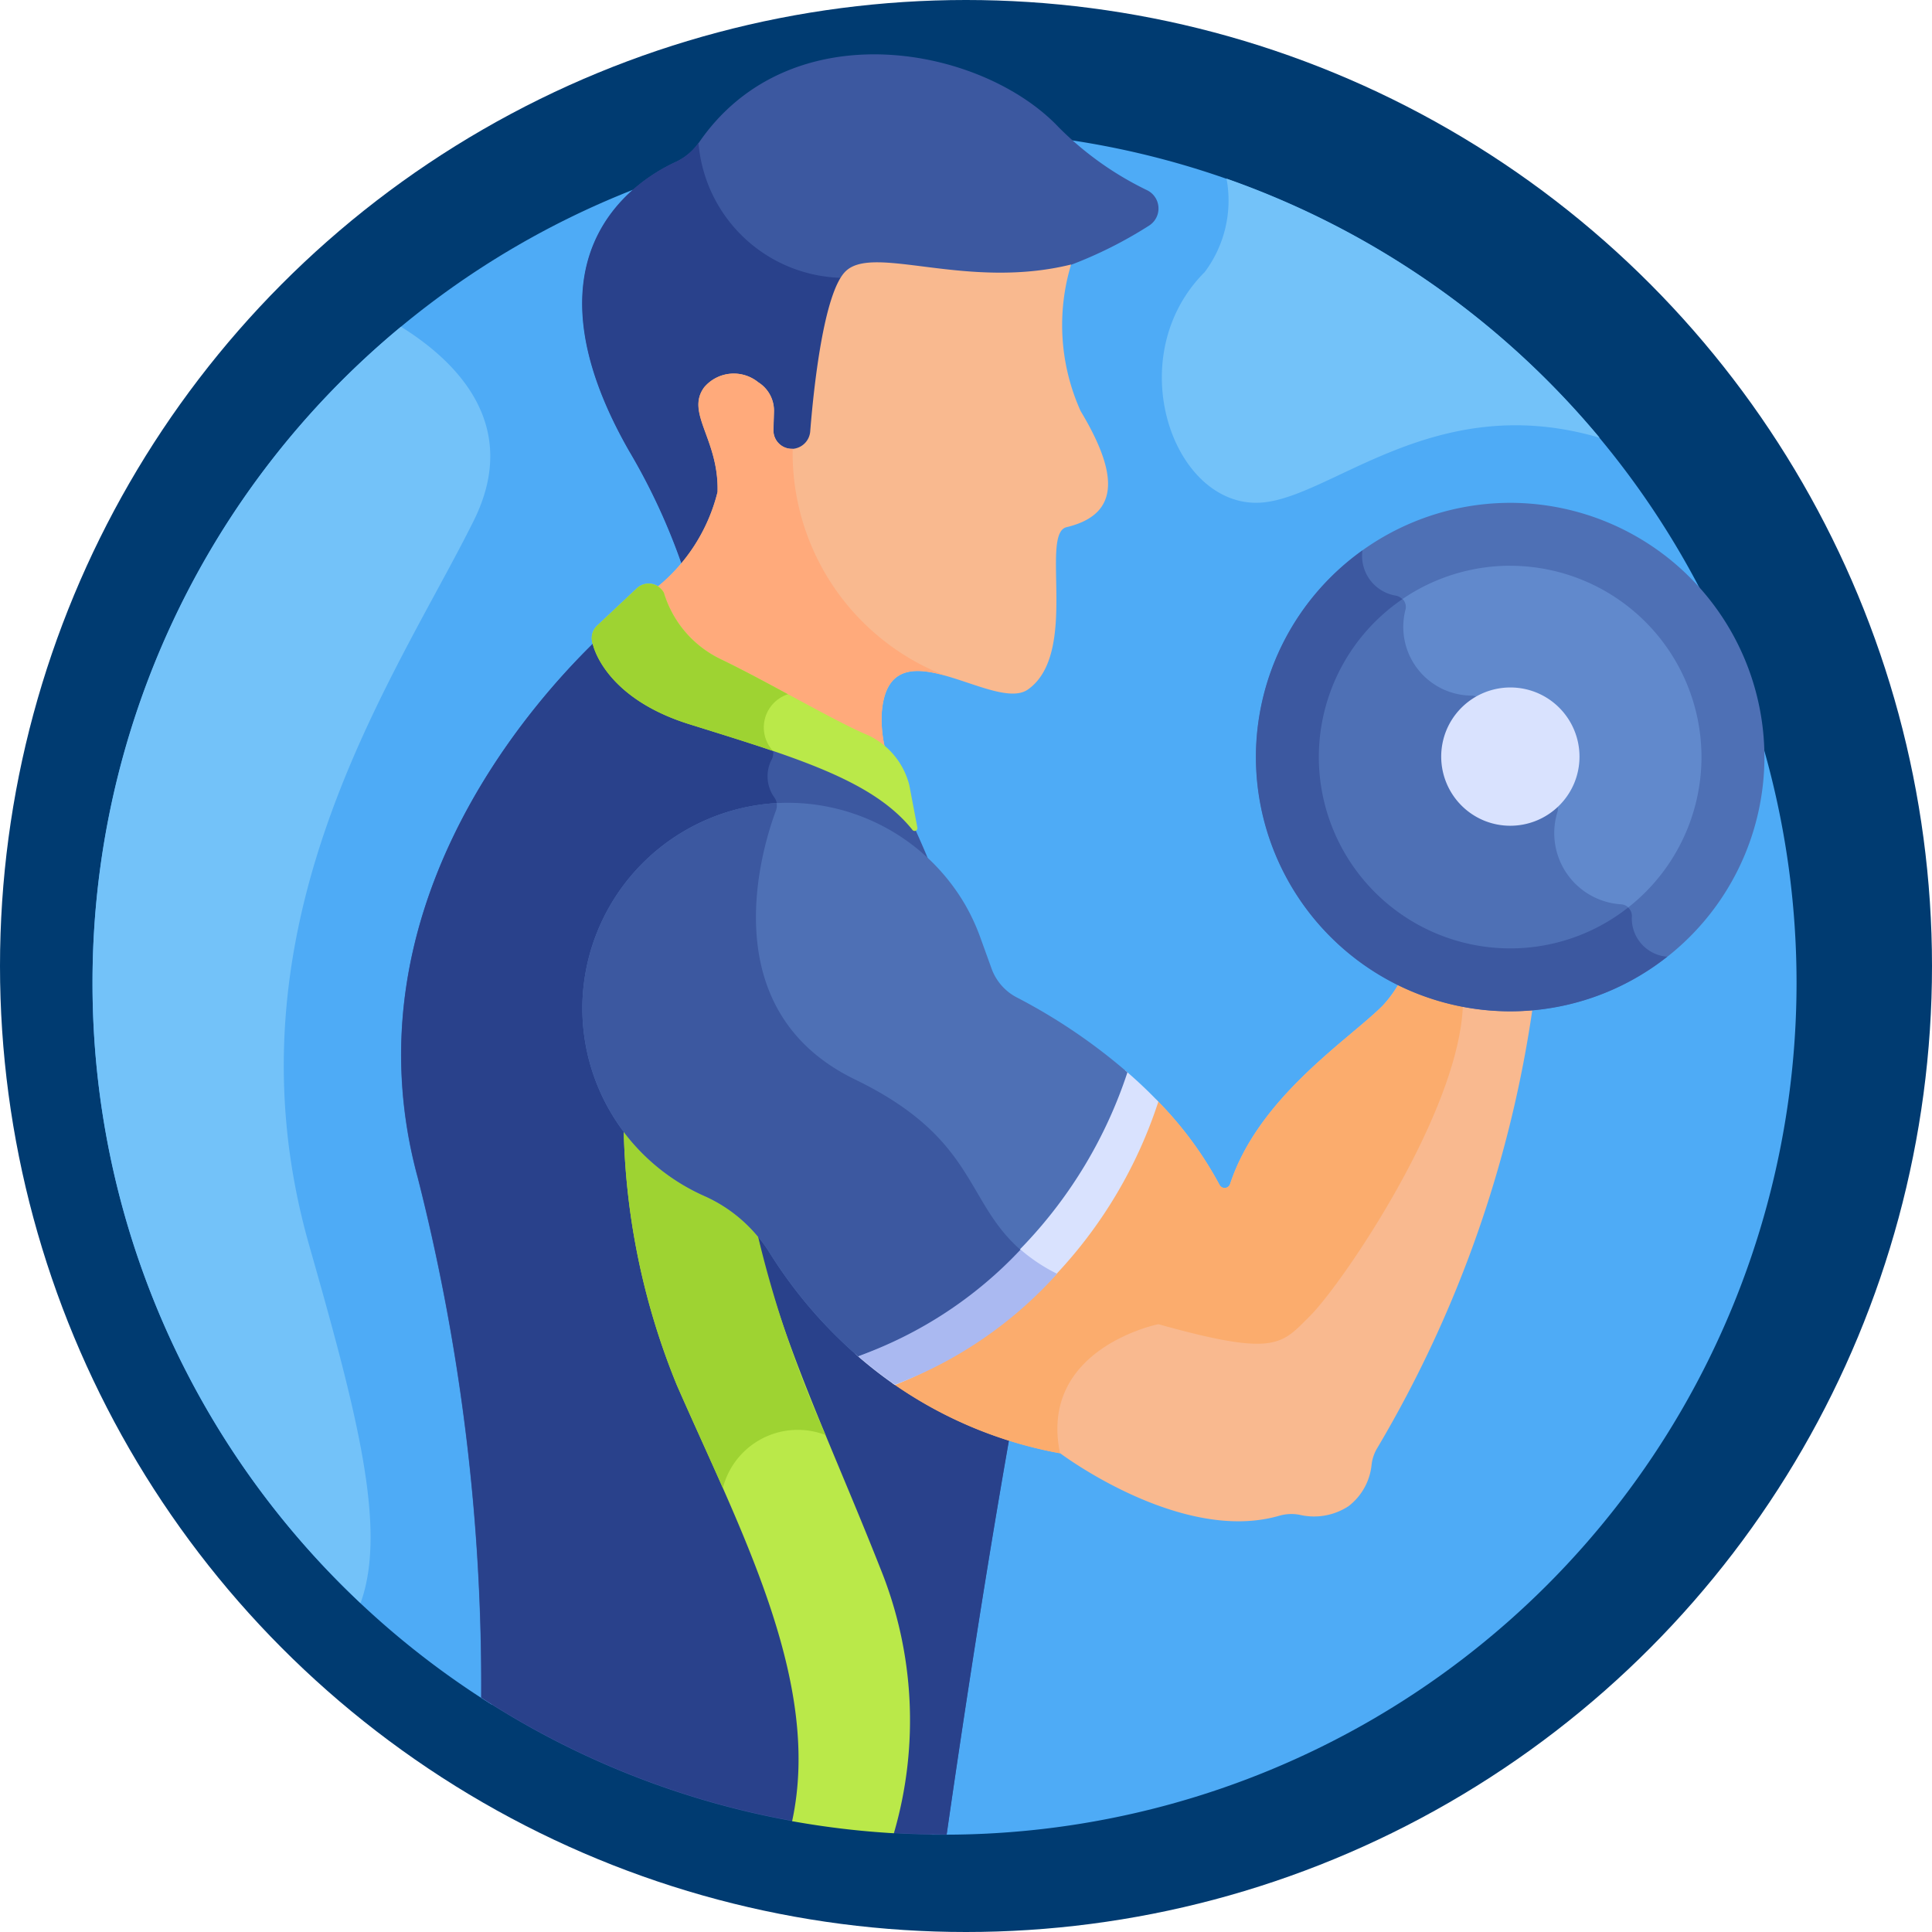 <svg xmlns="http://www.w3.org/2000/svg" width="45" height="45" viewBox="0 0 45 45">
    <defs>
        <clipPath id="clip-path">
            <path id="Path_2702" fill="none" d="M-.25-342.527h39.745V-384H-.25z" clip-rule="evenodd" data-name="Path 2702" transform="translate(.25 384)"/>
        </clipPath>
        <style>
            .cls-5{fill:#3c58a0}.cls-6{fill:#29418b}.cls-7{fill:#bae949}.cls-8{fill:#9ed332}.cls-9{fill:#f9b98f}.cls-11{fill:#fbac6d}.cls-12{fill:#d9e2fe}.cls-14{fill:#4e70b5}.cls-16{fill:#73c2f9}
        </style>
    </defs>
    <g id="Group_175" data-name="Group 175" transform="translate(-132 -739)">
        <circle id="Ellipse_658" cx="22.5" cy="22.5" r="22.5" fill="#003b71" data-name="Ellipse 658" transform="translate(132 739)"/>
        <g id="Group_292" data-name="Group 292" transform="translate(134.378 1124.264)">
            <g id="Group_291" clip-path="url(#clip-path)" data-name="Group 291" transform="translate(-.25 -384)">
                <path id="Path_2677" fill="#4eabf6" d="M19.845-367.5A19.846 19.846 0 0 0 0-347.655a19.83 19.83 0 0 0 9.29 16.807l10.269 3.035h.286a19.845 19.845 0 0 0 19.845-19.845A19.846 19.846 0 0 0 19.845-367.5z" data-name="Path 2677" transform="translate(.027 369.282)"/>
                <path id="Path_2678" d="M118.788-380.834a7.479 7.479 0 0 1-2.06-1.468c-1.8-1.9-6.259-2.732-8.378.36a1.336 1.336 0 0 1-.544.454c-1.056.489-3.629 2.268-1.074 6.733a14.593 14.593 0 0 1 1.248 2.705 3.161 3.161 0 0 0 .921-1.75 3.6 3.6 0 0 0-.282-1.408c-.152-.416-.253-.692-.052-.966a.793.793 0 0 1 1.1-.085.666.666 0 0 1 .308.592l-.012.415a.546.546 0 0 0 .53.561.545.545 0 0 0 .559-.5c.157-1.977.454-3.349.8-3.672.27-.255.9-.176 1.694-.075a9.538 9.538 0 0 0 3.308 0c-.008.03-.015.064-.023.1l.187-.258a9.892 9.892 0 0 0 1.817-.913.473.473 0 0 0-.047-.825z" class="cls-5" data-name="Path 2678" transform="translate(-94.199 384)"/>
                <path id="Path_2679" d="M107.8-364.488c-1.056.489-3.629 2.268-1.074 6.733a14.593 14.593 0 0 1 1.248 2.705 3.161 3.161 0 0 0 .921-1.75 3.6 3.6 0 0 0-.282-1.408c-.152-.416-.253-.692-.052-.966a.793.793 0 0 1 1.1-.085.665.665 0 0 1 .308.592l-.012.415a.546.546 0 0 0 .53.561.545.545 0 0 0 .559-.5 9.284 9.284 0 0 1 .735-3.6 3.425 3.425 0 0 1-3.441-3.146 1.339 1.339 0 0 1-.54.449z" class="cls-6" data-name="Path 2679" transform="translate(-94.199 366.999)"/>
                <path id="Path_2680" d="M78.848-252.365c-.1-.247-.227-.53-.36-.829v.013c-.925-1.1-2.632-1.632-4.976-2.363a4.178 4.178 0 0 1-2.038-1.2 1.719 1.719 0 0 1-.372-.725c-1.676 1.624-5.815 6.386-4.152 12.505a47.89 47.89 0 0 1 1.478 12.112 19.726 19.726 0 0 0 7.248 2.873l2.363.281q.587.034 1.182.035h.048c.225-1.567 1.032-7.1 1.836-11.271.949-4.9-2.257-11.431-2.257-11.431z" class="cls-5" data-name="Path 2680" transform="translate(-59.35 271.131)"/>
                <path id="Path_2681" d="M77.137-247.253c-3.351-1.624-2.159-5.416-1.839-6.269a.32.32 0 0 0-.041-.3.845.845 0 0 1-.056-.892.331.331 0 0 0-.009-.3c-.515-.174-1.074-.348-1.676-.536a4.178 4.178 0 0 1-2.038-1.2 1.719 1.719 0 0 1-.372-.725c-1.676 1.624-5.815 6.386-4.152 12.505a47.89 47.89 0 0 1 1.478 12.112 19.726 19.726 0 0 0 7.248 2.873l2.363.281q.587.034 1.182.035h.048c.225-1.567 1.032-7.1 1.836-11.271a10.5 10.5 0 0 0 .174-2.128c-1.648-1.158-1.122-2.719-4.146-4.185z" class="cls-6" data-name="Path 2681" transform="translate(-59.35 271.131)"/>
                <path id="Path_2682" d="M117.608-151.494a3.46 3.46 0 0 0-1.024-.7 4.8 4.8 0 0 1-2.049-1.74 16.612 16.612 0 0 0 1.238 6.144c1.488 3.4 3.387 6.923 2.687 10.163a19.9 19.9 0 0 0 2.37.281 9.4 9.4 0 0 0-.311-6.159c-1.163-2.952-2.431-5.533-2.911-7.989z" class="cls-7" data-name="Path 2682" transform="translate(-102.138 178.782)"/>
                <path id="Path_2683" d="M116.843-145.386a1.8 1.8 0 0 1 2.392-1.235 26.507 26.507 0 0 1-1.631-4.873 3.457 3.457 0 0 0-1.025-.7 4.8 4.8 0 0 1-2.049-1.74 16.622 16.622 0 0 0 1.238 6.144c.349.797.72 1.6 1.075 2.404z" class="cls-8" data-name="Path 2683" transform="translate(-102.134 178.782)"/>
                <path id="Path_2684" d="M131.222-335.657a4.874 4.874 0 0 1-.222-3.413c-2.428.6-4.584-.473-5.246.152-.52.491-.754 2.771-.83 3.728a.442.442 0 0 1-.405.413.429.429 0 0 1-.451-.44l.012-.419a.779.779 0 0 0-.365-.691.905.905 0 0 0-1.259.116c-.442.6.346 1.21.311 2.439a4.134 4.134 0 0 1-1.455 2.254.3.3 0 0 1 .125.123 2.6 2.6 0 0 0 1.363 1.595c1.053.506 2.735 1.49 3.447 1.779a1.4 1.4 0 0 1 .442.307 2.931 2.931 0 0 1-.1-.9c.156-2.171 2.612 0 3.405-.557 1.2-.844.27-3.63.9-3.781 1.297-.309 1.167-1.305.328-2.705z" class="cls-9" data-name="Path 2684" transform="translate(-108.18 343.967)"/>
                <path id="Path_2685" fill="#ffaa7b" d="M124.065-313.77l.012-.419a.779.779 0 0 0-.365-.691.9.9 0 0 0-1.259.116c-.442.6.346 1.21.311 2.439a4.136 4.136 0 0 1-1.455 2.254.3.3 0 0 1 .125.123 2.6 2.6 0 0 0 1.365 1.591c1.053.506 2.735 1.49 3.447 1.779a1.4 1.4 0 0 1 .442.307 2.919 2.919 0 0 1-.1-.9c.078-1.085.732-1.086 1.464-.884a5.559 5.559 0 0 1-3.537-5.277.429.429 0 0 1-.45-.438z" data-name="Path 2685" transform="translate(-108.18 322.521)"/>
                <path id="Path_2686" d="M115.061-265.179a1.76 1.76 0 0 0-.953-1.162c-.709-.288-2.38-1.266-3.442-1.777a2.525 2.525 0 0 1-1.321-1.544.4.4 0 0 0-.624-.11l-.932.876a.4.4 0 0 0-.1.427s.243 1.242 2.247 1.867c2.49.777 4.279 1.308 5.2 2.466a.065.065 0 0 0 .113-.053z" class="cls-7" data-name="Path 2686" transform="translate(-96.009 282.205)"/>
                <path id="Path_2687" d="M187.244-183.876l-.095.006c-.094 0-.188.007-.283.007a5.886 5.886 0 0 1-2.542-.575 2.764 2.764 0 0 1-.429.608c-.8.8-2.887 2.126-3.553 4.153a.134.134 0 0 1-.246.02 8.527 8.527 0 0 0-1.475-1.988 11 11 0 0 1-6.148 6.6 9.862 9.862 0 0 0 3.91 1.638s2.81 2.119 5.1 1.458a1.016 1.016 0 0 1 .475-.024 1.467 1.467 0 0 0 1.143-.2 1.392 1.392 0 0 0 .537-.966.959.959 0 0 1 .135-.393 27.885 27.885 0 0 0 3.632-10.361c-.055.01-.105.013-.161.017z" class="cls-9" data-name="Path 2687" transform="translate(-153.819 205.991)"/>
                <path id="Path_2688" d="M178.671-135.146l-1.1-3.03a10.349 10.349 0 0 1-5.1 4.4 9.862 9.862 0 0 0 3.91 1.638c-.506-2.447 2.29-3.008 2.29-3.008z" class="cls-11" data-name="Path 2688" transform="translate(-153.819 164.725)"/>
                <path id="Path_2689" d="M215.272-184.434a2.774 2.774 0 0 1-.429.608c-.8.8-2.887 2.126-3.553 4.153a.134.134 0 0 1-.246.02 8.528 8.528 0 0 0-1.475-1.988 12.175 12.175 0 0 1-2.4 4.015c.343.183.76.719 1.279.876 3.887 1.174 3.948.9 4.7.153s3.566-4.86 3.566-7.366a5.885 5.885 0 0 1-1.442-.471z" class="cls-11" data-name="Path 2689" transform="translate(-184.766 205.987)"/>
                <path id="Path_2690" d="M170.725-164.9a10.653 10.653 0 0 1-6.291 6.6 10.113 10.113 0 0 0 .931.731 10.708 10.708 0 0 0 6.135-6.6c-.227-.237-.485-.483-.775-.731z" class="cls-12" data-name="Path 2690" transform="translate(-146.648 188.565)"/>
                <path id="Path_2691" fill="#aab9f1" d="M168.226-126.7a9.621 9.621 0 0 1-3.792 2.472 10.1 10.1 0 0 0 .931.731 9.659 9.659 0 0 0 3.777-2.582 4.039 4.039 0 0 1-.916-.621z" data-name="Path 2691" transform="translate(-146.648 154.484)"/>
                <path id="Path_2692" d="M115.752-218.055a1.226 1.226 0 0 1-.586-.667l-.253-.7a4.786 4.786 0 0 0-.368-.8 4.782 4.782 0 0 0-4.333-2.362 4.8 4.8 0 0 0-4.577 4.637 4.786 4.786 0 0 0 2.836 4.514 3.425 3.425 0 0 1 1.518 1.317 10.7 10.7 0 0 0 2.064 2.419 10.665 10.665 0 0 0 6.276-6.613 13.3 13.3 0 0 0-2.577-1.745z" class="cls-14" data-name="Path 2692" transform="translate(-94.197 240.023)"/>
                <path id="Path_2693" d="M111.984-216.078c-3.351-1.624-2.159-5.416-1.84-6.269a.32.32 0 0 0 .014-.169 4.8 4.8 0 0 0-4.523 4.633 4.786 4.786 0 0 0 2.836 4.515 3.423 3.423 0 0 1 1.518 1.317 10.7 10.7 0 0 0 2.064 2.419 9.634 9.634 0 0 0 3.784-2.48c-1.302-1.139-1.022-2.594-3.853-3.966z" class="cls-5" data-name="Path 2693" transform="translate(-94.197 239.957)"/>
                <path id="Path_2694" fill="#6189cc" d="M263.345-280.6a5.189 5.189 0 0 1 4.633 5.692 5.189 5.189 0 0 1-5.692 4.633 5.19 5.19 0 0 1-4.634-5.692 5.19 5.19 0 0 1 5.693-4.633z" data-name="Path 2694" transform="translate(-229.774 291.789)"/>
                <path id="Path_2695" d="M265.875-261.777a1.044 1.044 0 0 1-.143-.549.271.271 0 0 0-.248-.266 1.662 1.662 0 0 1-1.484-2.167.27.27 0 0 0-.049-.207l-1.748-2.381a.269.269 0 0 0-.19-.107 1.6 1.6 0 0 1-1.552-2.023.273.273 0 0 0-.225-.308.891.891 0 0 1-.559-.3 5.178 5.178 0 0 0-1.968 4.066 5.189 5.189 0 0 0 5.188 5.189 5.167 5.167 0 0 0 2.978-.947z" class="cls-14" data-name="Path 2695" transform="translate(-229.847 282.392)"/>
                <path id="Path_2696" d="M256.843-275.424a5.928 5.928 0 0 1-5.921-5.921 5.928 5.928 0 0 1 5.921-5.921 5.928 5.928 0 0 1 5.921 5.921 5.928 5.928 0 0 1-5.921 5.921zm0-10.377a4.46 4.46 0 0 0-4.456 4.456 4.46 4.46 0 0 0 4.456 4.455 4.46 4.46 0 0 0 4.455-4.455 4.46 4.46 0 0 0-4.455-4.455z" class="cls-14" data-name="Path 2696" transform="translate(-223.795 297.714)"/>
                <path id="Path_2697" d="M260.5-267.561h-.005a.893.893 0 0 1-.818-.951.265.265 0 0 0-.088-.194 4.431 4.431 0 0 1-2.748.952 4.461 4.461 0 0 1-4.456-4.455 4.454 4.454 0 0 1 1.946-3.679.28.28 0 0 0-.152-.082.939.939 0 0 1-.778-1.054 5.916 5.916 0 0 0-2.482 4.815 5.928 5.928 0 0 0 5.921 5.921 5.89 5.89 0 0 0 3.66-1.273z" class="cls-5" data-name="Path 2697" transform="translate(-223.795 288.58)"/>
                <path id="Path_2698" d="M293.038-247.345a1.613 1.613 0 0 1 .884 2.1 1.614 1.614 0 0 1-2.1.884 1.613 1.613 0 0 1-.884-2.1 1.613 1.613 0 0 1 2.1-.884z" class="cls-12" data-name="Path 2698" transform="translate(-259.379 262.212)"/>
                <path id="Path_2699" d="M0-309.954a19.787 19.787 0 0 0 6.243 14.448c.631-1.742-.1-4.482-1.2-8.346-2.111-7.437 2-13.171 3.833-16.859 1.1-2.206-.351-3.688-1.691-4.524A19.8 19.8 0 0 0 0-309.954z" class="cls-16" data-name="Path 2699" transform="translate(.027 331.581)"/>
                <path id="Path_2700" d="M109.937-266.6c.707.221 1.358.421 1.948.622a.811.811 0 0 1 .349-1.32c-.552-.3-1.115-.6-1.569-.818a2.525 2.525 0 0 1-1.321-1.544.4.4 0 0 0-.624-.11l-.932.876a.4.4 0 0 0-.1.427s.244 1.24 2.249 1.867z" class="cls-8" data-name="Path 2700" transform="translate(-96.009 282.205)"/>
                <path id="Path_2701" d="M232.116-357.184a2.777 2.777 0 0 1-.508 2.177c-1.942 1.942-.785 5.374 1.2 5.374 1.653 0 4.072-2.673 8-1.514a19.875 19.875 0 0 0-8.692-6.037z" class="cls-16" data-name="Path 2701" transform="translate(-205.676 360.08)"/>
            </g>
        </g>
    </g>
</svg>

